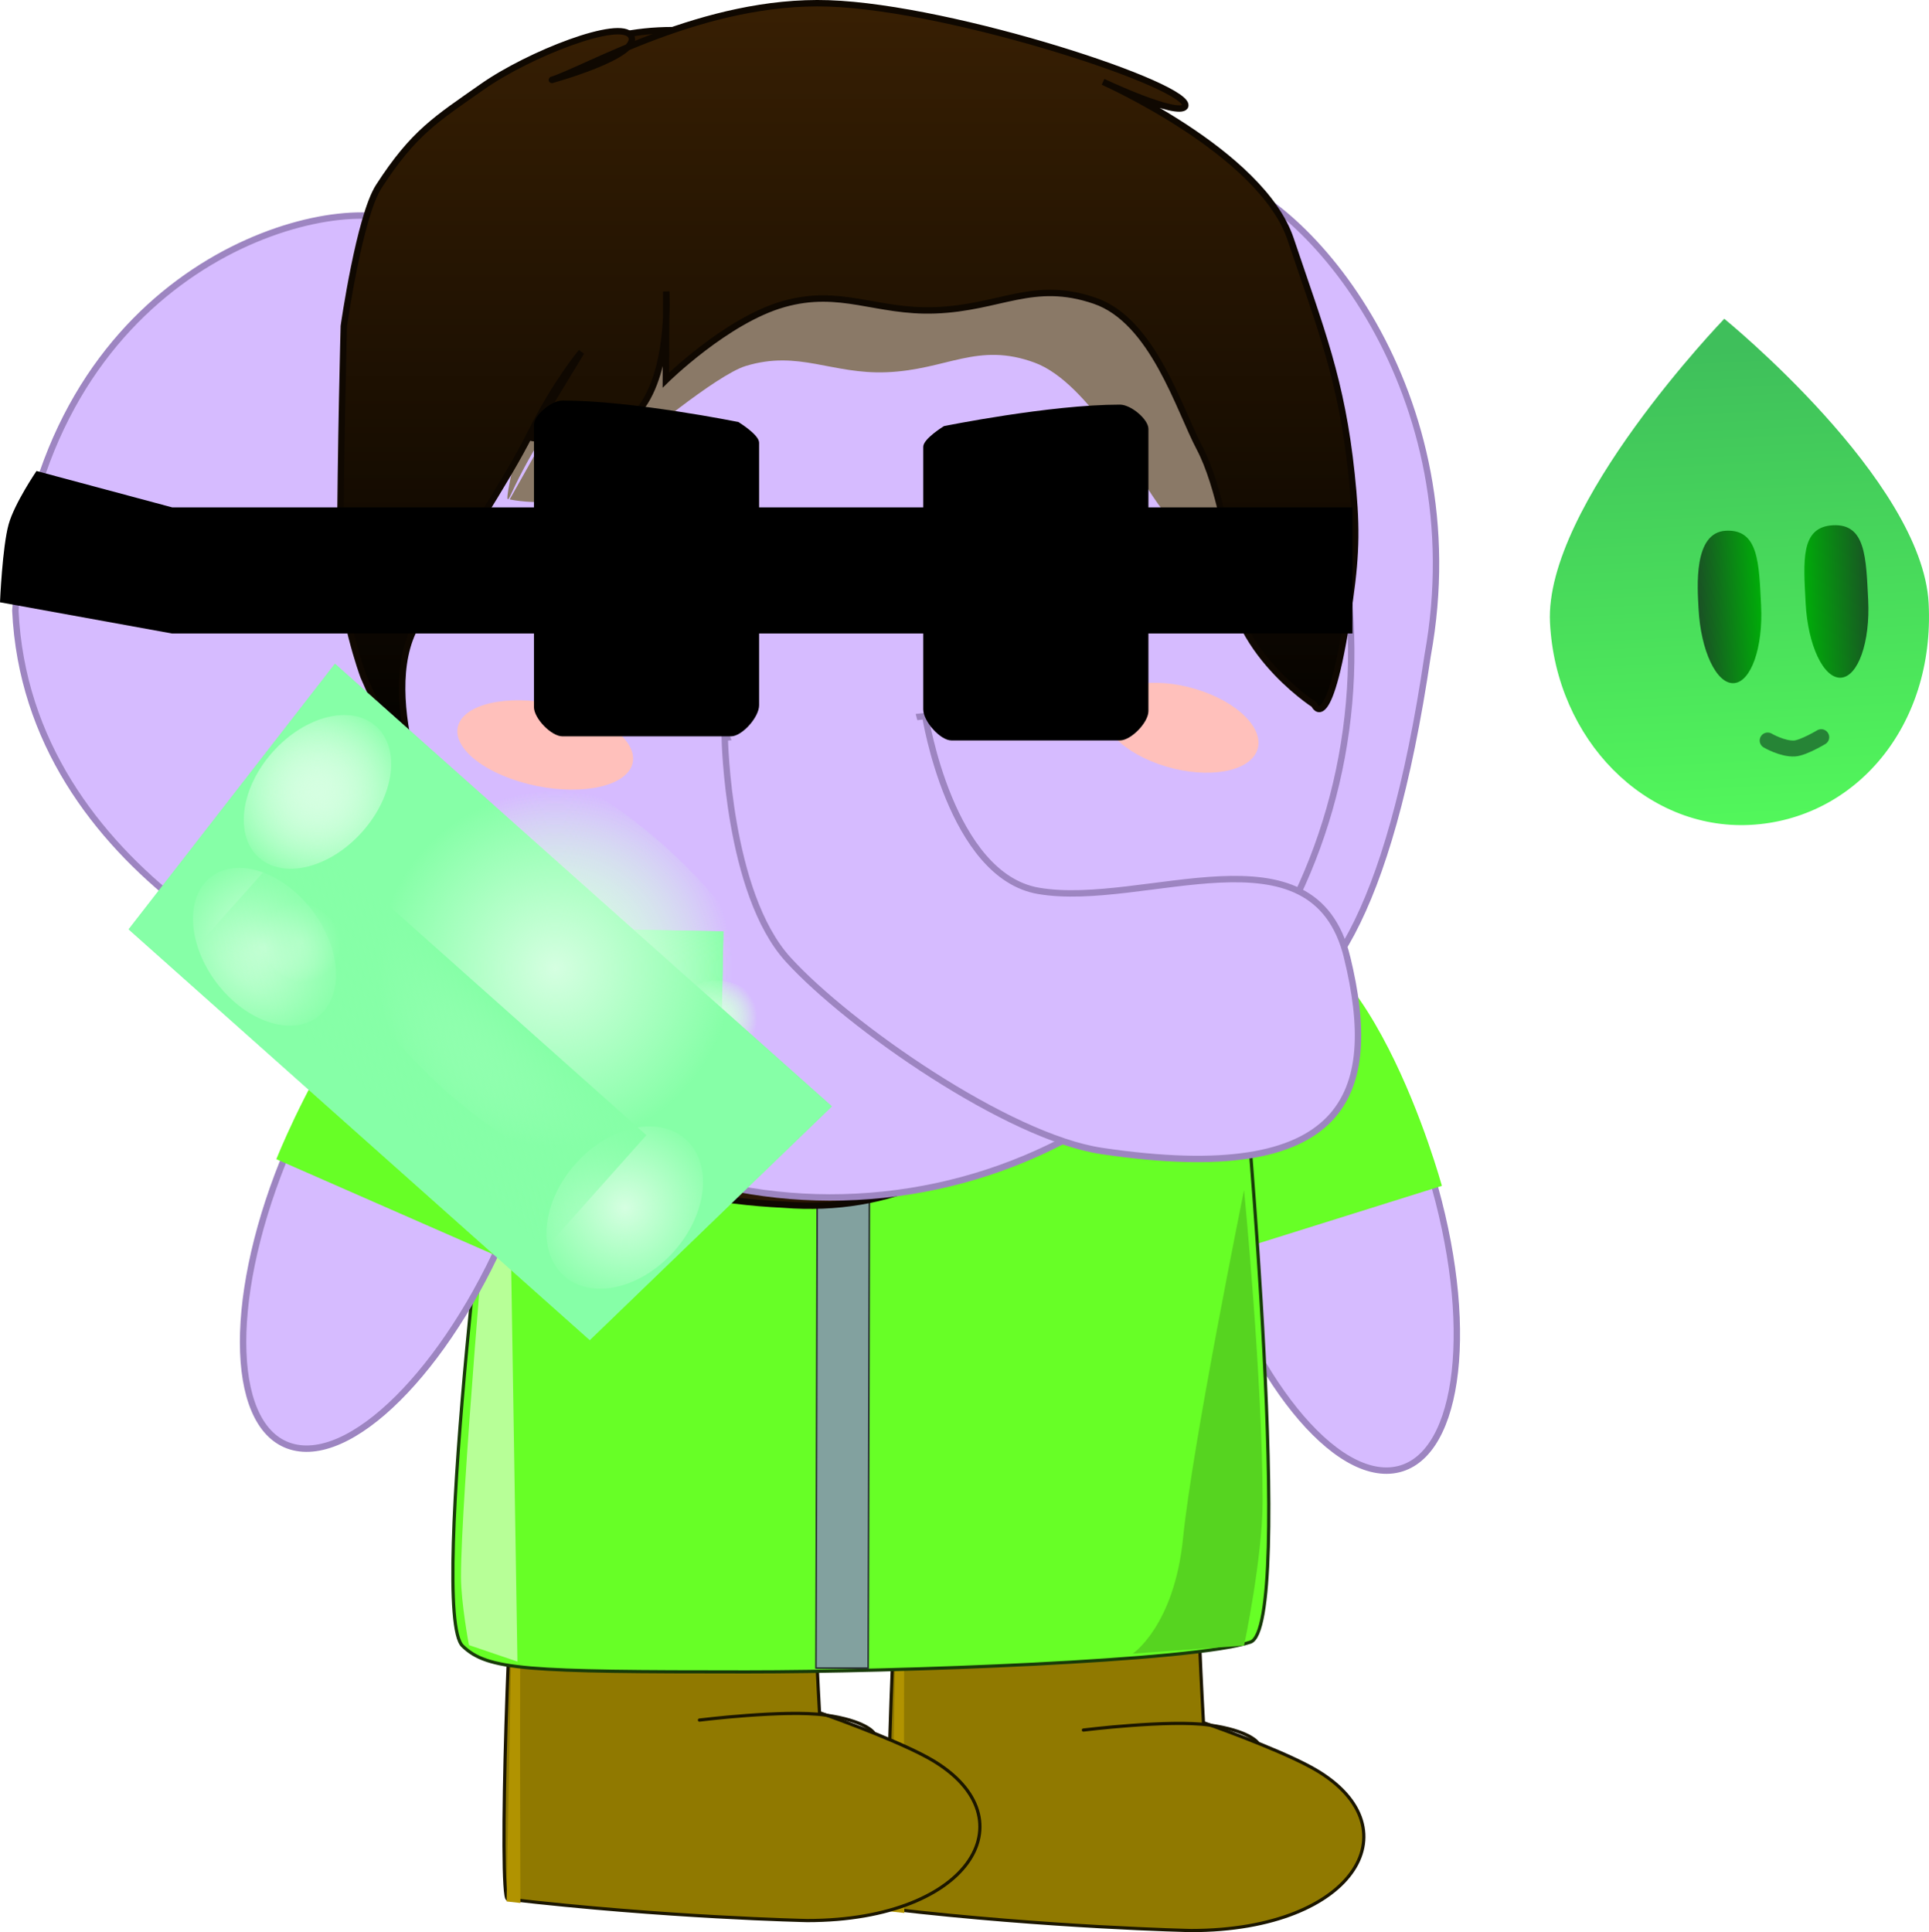 <svg xmlns="http://www.w3.org/2000/svg" xmlns:xlink="http://www.w3.org/1999/xlink" version="1.1" width="301.657" height="302.164" viewBox="0,0,301.657,302.164"><defs><linearGradient x1="228.132" y1="129.65" x2="228.132" y2="259.969" gradientUnits="userSpaceOnUse" id="color-1"><stop offset="0" stop-color="#3b2103"/><stop offset="1" stop-color="#000000"/></linearGradient><linearGradient x1="365.178" y1="190.713" x2="368.971" y2="264.976" gradientUnits="userSpaceOnUse" id="color-2"><stop offset="0" stop-color="#3fbf5b"/><stop offset="1" stop-color="#52f75b"/></linearGradient><linearGradient x1="377.651" y1="230.285" x2="387.431" y2="229.785" gradientUnits="userSpaceOnUse" id="color-3"><stop offset="0" stop-color="#00ab09"/><stop offset="1" stop-color="#185723"/></linearGradient><linearGradient x1="360.902" y1="231.14" x2="370.683" y2="230.64" gradientUnits="userSpaceOnUse" id="color-4"><stop offset="0" stop-color="#1a5125"/><stop offset="1" stop-color="#00ac09"/></linearGradient><radialGradient cx="192.348" cy="294.548" r="6.592" gradientUnits="userSpaceOnUse" id="color-5"><stop offset="0" stop-color="#d5ffe1"/><stop offset="1" stop-color="#d5ffe1" stop-opacity="0"/></radialGradient><radialGradient cx="207.386" cy="295.138" r="6.306" gradientUnits="userSpaceOnUse" id="color-6"><stop offset="0" stop-color="#d5ffe1"/><stop offset="1" stop-color="#d5ffe1" stop-opacity="0"/></radialGradient><radialGradient cx="192.348" cy="294.548" r="6.592" gradientUnits="userSpaceOnUse" id="color-7"><stop offset="0" stop-color="#d5ffe1"/><stop offset="1" stop-color="#d5ffe1" stop-opacity="0"/></radialGradient><radialGradient cx="207.386" cy="295.138" r="6.306" gradientUnits="userSpaceOnUse" id="color-8"><stop offset="0" stop-color="#d5ffe1"/><stop offset="1" stop-color="#d5ffe1" stop-opacity="0"/></radialGradient><radialGradient cx="136.648" cy="284.033" r="14.904" gradientUnits="userSpaceOnUse" id="color-9"><stop offset="0" stop-color="#d5ffe1"/><stop offset="1" stop-color="#d5ffe1" stop-opacity="0"/></radialGradient><radialGradient cx="142.346" cy="283.321" r="6.306" gradientUnits="userSpaceOnUse" id="color-10"><stop offset="0" stop-color="#d5ffe1"/><stop offset="1" stop-color="#d5ffe1" stop-opacity="0"/></radialGradient><radialGradient cx="192.987" cy="324.818" r="15.496" gradientUnits="userSpaceOnUse" id="color-11"><stop offset="0" stop-color="#d5ffe1"/><stop offset="1" stop-color="#d5ffe1" stop-opacity="0"/></radialGradient><radialGradient cx="182.077" cy="287.413" r="27.802" gradientUnits="userSpaceOnUse" id="color-12"><stop offset="0" stop-color="#d5ffe1"/><stop offset="1" stop-color="#d5ffe1" stop-opacity="0"/></radialGradient><linearGradient x1="169.451" y1="289.519" x2="153.614" y2="307.3" gradientUnits="userSpaceOnUse" id="color-13"><stop offset="0" stop-color="#86ffa7"/><stop offset="1" stop-color="#86ffa7" stop-opacity="0"/></linearGradient><radialGradient cx="136.648" cy="284.033" r="14.904" gradientUnits="userSpaceOnUse" id="color-14"><stop offset="0" stop-color="#d5ffe1"/><stop offset="1" stop-color="#d5ffe1" stop-opacity="0"/></radialGradient><radialGradient cx="142.346" cy="283.321" r="6.306" gradientUnits="userSpaceOnUse" id="color-15"><stop offset="0" stop-color="#d5ffe1"/><stop offset="1" stop-color="#d5ffe1" stop-opacity="0"/></radialGradient><radialGradient cx="192.987" cy="324.818" r="15.496" gradientUnits="userSpaceOnUse" id="color-16"><stop offset="0" stop-color="#d5ffe1"/><stop offset="1" stop-color="#d5ffe1" stop-opacity="0"/></radialGradient><radialGradient cx="182.077" cy="287.413" r="27.802" gradientUnits="userSpaceOnUse" id="color-17"><stop offset="0" stop-color="#d5ffe1"/><stop offset="1" stop-color="#d5ffe1" stop-opacity="0"/></radialGradient><linearGradient x1="169.451" y1="289.519" x2="153.614" y2="307.3" gradientUnits="userSpaceOnUse" id="color-18"><stop offset="0" stop-color="#86ffa7"/><stop offset="1" stop-color="#86ffa7" stop-opacity="0"/></linearGradient><radialGradient cx="144.93" cy="259.818" r="14.904" gradientUnits="userSpaceOnUse" id="color-19"><stop offset="0" stop-color="#d5ffe1"/><stop offset="1" stop-color="#d5ffe1" stop-opacity="0"/></radialGradient><radialGradient cx="144.93" cy="259.818" r="14.904" gradientUnits="userSpaceOnUse" id="color-20"><stop offset="0" stop-color="#d5ffe1"/><stop offset="1" stop-color="#d5ffe1" stop-opacity="0"/></radialGradient><linearGradient x1="132.848" y1="-6.322" x2="132.848" y2="123.996" gradientUnits="userSpaceOnUse" id="color-1-,0,0,1,-95.28376,-135.97227"><stop offset="0" stop-color="#3b2103"/><stop offset="1" stop-color="#000000"/></linearGradient></defs><g><g data-paper-data="{&quot;isPaintingLayer&quot;:true}" fill-rule="nonzero" stroke-linejoin="miter" stroke-miterlimit="10" stroke-dasharray="" stroke-dashoffset="0" style="mix-blend-mode: normal"><g data-paper-data="{&quot;index&quot;:null}" stroke-linecap="butt"><path d="M 187.861 190.27 C 181.405 167.116 184.351 147.331 194.441 146.078 C 204.531 144.826 217.945 162.58 224.401 185.734 C 230.857 208.888 227.911 228.673 217.82 229.926 C 207.73 231.179 194.317 213.424 187.861 190.27 Z " data-paper-data="{&quot;origRot&quot;:0,&quot;index&quot;:null}" fill="#d6bbff" stroke="#9d85c1" stroke-width="1"/><path d="M289.969,281.987c18.766,-4.779 30.794,39.438 30.794,39.438l-36.459,11.424c0,0 -16.401,-45.243 5.665,-50.862z" data-paper-data="{&quot;origRot&quot;:0,&quot;index&quot;:null}" fill="#67ff26" stroke="none" stroke-width="0" transform="matrix(1,0,0,1,-95.284,-135.972)"/></g><g><g data-paper-data="{&quot;index&quot;:null}"><path d="M 139.406 298.553 C 137.964 298.384 139.623 247.328 141.18 235.354 C 142.077 228.457 187.312 231.273 187.195 235.024 C 186.853 245.98 188.198 269.401 188.198 269.401 C 188.198 269.401 199.257 273.249 204.949 276.33 C 221.589 285.336 212.248 301.914 186.264 301.914 C 186.264 301.914 164.118 301.444 139.406 298.553 Z " data-paper-data="{&quot;origPos&quot;:null}" fill="#907900" stroke-linecap="butt" stroke-width="0.5" stroke="#1b1600"/><path d="M 169.42 270.557 C 169.42 270.557 182.782 268.901 189.084 269.77 C 195.387 270.64 196.674 272.519 196.674 272.519 " data-paper-data="{&quot;origPos&quot;:null}" fill="none" stroke-linecap="round" stroke-width="0.5" stroke="#1b1600"/></g><path d="M234.545,434.896l1.201,-64.608l2.882,-0.48c0,0 -1.605,3.468 -1.863,17.525c-0.21,11.438 -0.058,47.803 -0.058,47.803z" fill="#b19300" stroke="none" stroke-width="0" stroke-linecap="butt" transform="matrix(1,0,0,1,-95.284,-135.972)"/></g><g><g data-paper-data="{&quot;index&quot;:null}"><path d="M 79.367 296.993 C 77.925 296.824 79.583 245.768 81.141 233.794 C 82.038 226.897 127.273 229.713 127.156 233.464 C 126.814 244.42 128.159 267.841 128.159 267.841 C 128.159 267.841 139.218 271.689 144.91 274.77 C 161.55 283.776 152.209 300.354 126.225 300.354 C 126.225 300.354 104.079 299.884 79.367 296.993 Z " data-paper-data="{&quot;origPos&quot;:null}" fill="#907900" stroke-linecap="butt" stroke-width="0.5" stroke="#1b1600"/><path d="M 109.381 268.997 C 109.381 268.997 122.743 267.341 129.045 268.21 C 135.348 269.079 136.635 270.959 136.635 270.959 " data-paper-data="{&quot;origPos&quot;:null}" fill="none" stroke-linecap="round" stroke-width="0.5" stroke="#1b1600"/></g><path d="M174.506,433.336l1.201,-64.608l2.882,-0.48c0,0 -1.605,3.468 -1.863,17.525c-0.21,11.438 -0.058,47.803 -0.058,47.803z" fill="#b19300" stroke="none" stroke-width="0" stroke-linecap="butt" transform="matrix(1,0,0,1,-95.284,-135.972)"/></g><g stroke-linecap="butt"><path d="M 77.716 168.288 C 89.486 168.148 114.52 168.545 135.958 168.612 C 157.396 168.678 194.524 168.107 194.524 168.107 C 194.524 168.107 202.567 254.44 195.537 256.81 C 186.688 259.794 140.444 261.467 116.755 261.467 C 82.163 261.467 76.29 261.19 72.349 257.419 C 66.917 252.223 77.716 168.288 77.716 168.288 Z " data-paper-data="{&quot;index&quot;:null}" fill="#67ff26" stroke="#183b09" stroke-width="0.5"/><path d="M 127.604 260.871 L 127.839 168.76 L 136 168.76 C 136 168.76 135.893 211.516 135.825 238.882 C 135.801 248.247 135.765 260.871 135.765 260.871 Z " data-paper-data="{&quot;index&quot;:null}" fill="#82a19f" stroke="#2b3434" stroke-width="0.25"/><path d="M168.617,393.245c0,0 -1.243,-6.614 -1.243,-10.709c0,-12.286 4.213,-60.718 4.213,-60.718l3.44,0.119l1.174,73.888z" fill="#b7ff97" stroke="none" stroke-width="0" transform="matrix(1,0,0,1,-95.284,-135.972)"/><path d="M272.423,394.579c0,0 6.494,-4.357 7.865,-18.065c1.459,-14.588 9.541,-54.44 9.541,-54.44c0,0 2.901,29.677 2.901,48.671c0,8.812 -2.901,22.579 -2.901,22.579z" fill="#56d420" stroke="none" stroke-width="0" transform="matrix(1,0,0,1,-95.284,-135.972)"/></g><path d="M 122.495 188.386 C 38.34 184.406 37.569 83.356 37.569 83.356 C 37.569 83.356 58.077 4.713 105.157 4.713 C 152.237 4.713 194.486 67.224 194.486 67.224 C 194.486 67.224 190.308 193.801 122.495 188.386 Z " data-paper-data="{&quot;index&quot;:null}" fill="#2b1702" stroke="#0f0801" stroke-width="1" stroke-linecap="butt"/><g stroke-linecap="butt"><g data-paper-data="{&quot;index&quot;:null}"><path d="M 223.259 102.486 C 210.98 185.737 182.041 155.665 166.993 152.346 C 151.944 149.026 144.316 102.201 150.671 73.394 C 157.025 44.586 174.375 23.924 189.424 27.243 C 204.473 30.563 230.718 61.543 223.259 102.486 Z " data-paper-data="{&quot;origRot&quot;:0,&quot;origPos&quot;:null,&quot;index&quot;:null}" fill="#d6bbff" stroke="#9d85c1" stroke-width="1"/><path d="M 2.399 95.491 C 6.124 43.703 47.453 30.905 61.062 34.193 C 74.671 37.481 81.475 84.289 75.667 113.108 C 69.858 141.928 76.489 162.311 62.88 159.023 C 49.272 155.734 4.334 136.637 2.399 95.491 Z " data-paper-data="{&quot;origRot&quot;:0,&quot;origPos&quot;:null}" fill="#d6bbff" stroke="#9d85c1" stroke-width="1"/><path d="M 47.478 109.681 C 42.505 62.333 75.037 20.11 120.14 15.373 C 165.242 10.636 205.837 45.178 210.81 92.526 C 215.782 139.873 183.251 182.096 138.148 186.833 C 93.046 191.57 52.452 157.028 47.478 109.681 Z " data-paper-data="{&quot;origPos&quot;:null,&quot;origRot&quot;:0}" fill="#d6bbff" stroke="#9d85c1" stroke-width="1"/><path d="M 173.007 109.648 C 174.945 106.518 181.728 105.845 188.157 108.144 C 194.586 110.444 198.226 114.846 196.288 117.975 C 194.351 121.105 187.568 121.778 181.139 119.479 C 174.71 117.179 171.069 112.778 173.007 109.648 Z " data-paper-data="{&quot;origPos&quot;:null,&quot;origRot&quot;:0}" fill="#ffc0bb" stroke="none" stroke-width="1"/><path d="M 42.032 106.011 C 42.396 86.779 59.393 41.154 67.977 41.33 C 76.561 41.506 73.482 87.416 73.118 106.648 C 72.753 125.879 74.532 156.73 65.948 156.554 C 57.363 156.378 41.667 125.242 42.032 106.011 Z " data-paper-data="{&quot;origRot&quot;:0,&quot;origPos&quot;:null}" fill="#d6bbff" stroke="none" stroke-width="1"/><g data-paper-data="{&quot;origPos&quot;:null,&quot;origRot&quot;:0}"><path d="M 210.666 149.726 C 215.887 171.192 210.7 185.707 172.291 179.998 C 157.66 177.824 132.756 160.482 123.262 150.074 C 113.769 139.667 113.336 115.37 113.336 115.37 L 144.693 111.987 C 144.693 111.987 148.623 136.958 162.398 139.32 C 178.884 142.148 205.446 128.261 210.667 149.726 Z " data-paper-data="{&quot;origPos&quot;:null,&quot;origRot&quot;:0}" stroke="#9d85c1" stroke-width="1" fill="#d6bbff"/><path d="M 121.466 133.785 L 112.778 111.632 L 142.602 109.41 L 148.293 130.94 Z " data-paper-data="{&quot;origRot&quot;:0,&quot;origPos&quot;:null}" stroke="none" stroke-width="1" fill="#d6bbff"/></g><path d="M 72.133 112.494 C 74.372 109.332 82.066 108.564 89.317 110.777 C 96.568 112.99 100.631 117.347 98.392 120.509 C 96.153 123.67 88.46 124.439 81.209 122.226 C 73.957 120.013 69.894 115.656 72.133 112.494 Z " data-paper-data="{&quot;origPos&quot;:null,&quot;origRot&quot;:0}" fill="#ffc0bb" stroke="none" stroke-width="1"/></g><path d="M 66.126 67.798 C 61.551 76.95 54.466 94.106 54.23 103.948 C 54.094 109.607 60.228 138.458 43.608 138.458 C 36.534 138.458 33.233 133.43 32.986 127.836 C 31.824 101.576 38.192 90.515 43.913 67.796 C 44.909 63.84 50.069 47.003 55.447 47.374 C 56.846 46.696 58.416 46.316 60.075 46.316 C 65.941 46.316 70.697 51.071 70.697 56.938 C 72.324 58.658 67.263 65.526 66.126 67.798 Z " fill="#d6bbff" stroke="none" stroke-width="0.5"/></g><path d="M282.856,204.425l20.323,11.796c0,0 -22.477,4.128 -26.106,-0.502c-3.628,-4.63 -11.513,-19.906 -19.991,-23.031c-8.959,-3.302 -13.692,1.124 -23.155,1.499c-8.603,0.341 -13.742,-3.502 -22.026,-0.979c-4.609,1.404 -17.112,11.899 -17.112,11.899l0.054,-13.863c0,0 0.788,13.174 -4.394,19.133c-5.182,5.958 -15.46,3.696 -15.46,3.696l7.518,-13.36c0,0 -3.728,4.789 -7.34,12.611c-3.612,7.822 12.034,-49.924 14.851,-54.616c5.09,-8.479 60.922,7.97 74.006,7.082c8.903,-0.604 18.831,38.634 18.831,38.634z" data-paper-data="{&quot;index&quot;:null}" fill="#8a7967" stroke="#000000" stroke-width="0" stroke-linecap="butt" transform="matrix(1,0,0,1,-95.284,-135.972)"/><path d="M 187.583 70.062 C 184.415 64.095 180.314 50.155 171.187 47.031 C 161.542 43.729 156.447 48.154 146.26 48.53 C 136.998 48.871 131.465 45.028 122.547 47.551 C 113.629 50.074 104.125 59.45 104.125 59.45 L 104.183 45.587 C 104.183 45.587 105.031 58.762 99.453 64.72 C 93.874 70.678 82.809 68.416 82.809 68.416 L 90.903 55.057 C 90.903 55.057 86.889 59.846 83 67.668 C 79.112 75.49 71.767 86.183 65.128 97.726 C 58.488 109.269 68.755 131.186 68.755 131.186 C 68.755 131.186 57.848 108.282 56.846 105.788 C 56.741 105.527 53.164 95.658 53.195 87.194 C 53.26 69.905 53.767 51.005 53.767 51.005 C 53.767 51.005 56.202 33.86 59.235 29.167 C 64.715 20.688 68.223 18.633 75.452 13.55 C 82.68 8.467 97.115 2.828 98.673 5.626 C 100.37 8.673 86.066 12.567 86.157 12.538 C 91.885 10.724 110.051 -0.134 129.61 0.529 C 149.169 1.193 186.93 13.621 185.318 16.671 C 184.142 18.295 172.498 12.799 172.498 12.799 C 172.498 12.799 197.256 23.789 201.833 37.406 C 206.566 51.491 209.807 59.399 211.359 74.177 C 212.16 81.799 212.17 86.175 211.095 93.763 C 207.942 116.011 205.507 110.192 205.507 110.192 C 205.507 110.192 190.735 100.705 192.321 86.827 C 192.321 86.827 190.752 76.028 187.583 70.062 Z " data-paper-data="{&quot;index&quot;:null}" fill="url(#color-1-,0,0,1,-95.28376,-135.97227)" stroke="#0f0801" stroke-width="1" stroke-linecap="butt"/><g stroke-linecap="butt"><path d="M122.204,235.046l-26.92,-4.886c0,0 0.365,-8.646 1.349,-12.187c0.913,-3.283 4.358,-8.343 4.358,-8.343l21.213,5.687h184.579v19.729z" data-paper-data="{&quot;index&quot;:null}" stroke="#000000" stroke-width="0" fill="#000000" transform="matrix(1,0,0,1,-95.284,-135.972)"/><path d="M239.662,246.896c0,-5.703 0,-23.72 0,-41.054c0,-1.261 3.24,-3.23 3.24,-3.23c0,0 16.549,-3.361 27.512,-3.361c1.741,0 4.46,2.31 4.46,3.789c0,17.224 0,38.759 0,44.135c0,1.792 -2.719,4.591 -4.46,4.591c0,0 -21.204,0 -26.354,0c-1.717,0 -4.399,-2.97 -4.399,-4.871z" data-paper-data="{&quot;index&quot;:null}" stroke="#00360a" stroke-width="0" fill="#000000" transform="matrix(1,0,0,1,-95.284,-135.972)"/><path d="M213.994,246.256c0,1.901 -2.682,4.871 -4.399,4.871c-5.15,0 -26.354,0 -26.354,0c-1.741,0 -4.46,-2.8 -4.46,-4.591c0,-5.376 0,-26.911 0,-44.135c0,-1.479 2.719,-3.789 4.46,-3.789c10.963,0 27.512,3.361 27.512,3.361c0,0 3.24,1.969 3.24,3.23c0,17.333 0,35.351 0,41.054z" data-paper-data="{&quot;index&quot;:null}" stroke="#00360a" stroke-width="0" fill="#000000" transform="matrix(1,0,0,1,-95.284,-135.972)"/></g><g data-paper-data="{&quot;index&quot;:null}"><path d="M337.672,233.356c-0.934,-18.298 27.257,-47.531 27.257,-47.531c0,0 30.972,25.208 31.957,44.507c0.986,19.299 -11.563,33.809 -27.915,34.644c-16.351,0.835 -30.365,-13.322 -31.299,-31.62z" data-paper-data="{&quot;origPos&quot;:null,&quot;index&quot;:null}" fill="url(#color-2)" stroke="#0066ff" stroke-width="0" stroke-linecap="butt" transform="matrix(1,0,0,1,-95.284,-135.972)"/><g data-paper-data="{&quot;index&quot;:null}"><g data-paper-data="{&quot;origPos&quot;:null}" stroke-linecap="butt"><path d="M387.431,229.785c0.336,6.583 -1.581,12.031 -4.282,12.169c-2.701,0.138 -5.163,-5.087 -5.499,-11.67c-0.336,-6.583 -0.847,-11.907 4.282,-12.169c5.129,-0.262 5.163,5.087 5.499,11.67z" data-paper-data="{&quot;origPos&quot;:null,&quot;index&quot;:null}" fill="url(#color-3)" stroke-width="0" stroke="#ffffff" transform="matrix(1,0,0,1,-95.284,-135.972)"/><path d="M370.683,230.64c0.336,6.583 -1.581,12.031 -4.282,12.169c-2.701,0.138 -5.163,-5.087 -5.499,-11.67c-0.171,-3.346 -0.847,-11.907 4.282,-12.169c5.129,-0.262 5.163,5.087 5.499,11.67z" data-paper-data="{&quot;origPos&quot;:null,&quot;index&quot;:null}" fill="url(#color-4)" stroke-width="0" stroke="#ffffff" transform="matrix(1,0,0,1,-95.284,-135.972)"/></g><path d="M 284.802 115.288 C 284.802 115.288 282.004 116.964 280.646 117.049 C 278.737 117.168 276.43 115.809 276.43 115.809 " data-paper-data="{&quot;origPos&quot;:null}" fill="none" stroke="#268436" stroke-width="2.5" stroke-linecap="round"/></g></g><g data-paper-data="{&quot;index&quot;:null}" stroke-linecap="butt"><path d="M 80.082 190.191 C 71.129 212.499 55.852 228.678 45.96 226.328 C 36.068 223.977 35.306 203.988 44.259 181.681 C 53.211 159.373 68.488 143.195 78.381 145.545 C 88.273 147.895 89.035 167.884 80.082 190.191 Z " data-paper-data="{&quot;origRot&quot;:0,&quot;index&quot;:null}" fill="#d6bbff" stroke="#9d85c1" stroke-width="1"/><path d="M173.429,281.427c21.318,8.002 0.061,51.177 0.061,51.177l-34.989,-15.348c0,0 16.798,-42.634 34.928,-35.829z" data-paper-data="{&quot;origRot&quot;:0,&quot;index&quot;:null}" fill="#67ff26" stroke="none" stroke-width="0" transform="matrix(1,0,0,1,-95.284,-135.972)"/></g><path d="M181.968,294.354c0.063,-3.36 4.761,-5.997 10.494,-5.89c5.733,0.107 10.329,2.918 10.266,6.278c-0.063,3.36 -4.761,5.997 -10.494,5.89c-5.733,-0.107 -10.329,-2.918 -10.266,-6.278z" data-paper-data="{&quot;index&quot;:null}" fill="url(#color-5)" stroke="none" stroke-width="0" stroke-linecap="butt" transform="matrix(1,0,0,1,-95.284,-135.972)"/><path d="M208.172,294.027c0,0 -18.115,1.882 -40.16,1.405c-23.62,-0.512 -35.661,-3.362 -35.661,-3.362l0.663,-11.846l75.391,1.411z" data-paper-data="{&quot;index&quot;:null}" fill="#86ffa7" stroke="none" stroke-width="0" stroke-linecap="butt" transform="matrix(1,0,0,1,-95.284,-135.972)"/><path d="M200.391,295.007c0.06,-3.214 3.241,-5.761 7.104,-5.689c3.863,0.072 6.947,2.736 6.886,5.951c-0.06,3.214 -3.241,5.761 -7.104,5.689c-3.863,-0.072 -6.947,-2.736 -6.886,-5.951z" data-paper-data="{&quot;index&quot;:null}" fill="url(#color-6)" stroke="none" stroke-width="0" stroke-linecap="butt" transform="matrix(1,0,0,1,-95.284,-135.972)"/><path d="M181.968,294.354c0.063,-3.36 4.761,-5.997 10.494,-5.89c5.733,0.107 10.329,2.918 10.266,6.278c-0.063,3.36 -4.761,5.997 -10.494,5.89c-5.733,-0.107 -10.329,-2.918 -10.266,-6.278z" data-paper-data="{&quot;index&quot;:null}" fill="url(#color-7)" stroke="none" stroke-width="0" stroke-linecap="butt" transform="matrix(1,0,0,1,-95.284,-135.972)"/><path d="M208.172,294.027c0,0 -18.115,1.882 -40.16,1.405c-23.62,-0.512 -35.661,-3.362 -35.661,-3.362l0.663,-11.846l75.391,1.411z" data-paper-data="{&quot;index&quot;:null}" fill="#86ffa7" stroke="none" stroke-width="0" stroke-linecap="butt" transform="matrix(1,0,0,1,-95.284,-135.972)"/><path d="M200.391,295.007c0.06,-3.214 3.241,-5.761 7.104,-5.689c3.863,0.072 6.947,2.736 6.886,5.951c-0.06,3.214 -3.241,5.761 -7.104,5.689c-3.863,-0.072 -6.947,-2.736 -6.886,-5.951z" data-paper-data="{&quot;index&quot;:null}" fill="url(#color-8)" stroke="none" stroke-width="0" stroke-linecap="butt" transform="matrix(1,0,0,1,-95.284,-135.972)"/><g stroke-linecap="butt"><g><path d="M187.512,345.539l-72.112,-64.23l32.267,-41.531l77.71,69.216z" data-paper-data="{&quot;index&quot;:null}" fill="#86ffa7" stroke="#000000" stroke-width="0" transform="matrix(1,0,0,1,-95.284,-135.972)"/><path d="M129.182,289.708c-4.598,-6.049 -4.983,-13.494 -0.859,-16.628c4.123,-3.134 11.193,-0.771 15.791,5.278c4.598,6.049 4.983,13.494 0.859,16.628c-4.123,3.134 -11.193,0.771 -15.791,-5.278z" data-paper-data="{&quot;origRot&quot;:0,&quot;index&quot;:null}" fill="url(#color-9)" stroke="none" stroke-width="0" transform="matrix(1,0,0,1,-95.284,-135.972)"/><path d="M137.121,278.668c2.138,-2.401 6.211,-2.263 9.096,0.307c2.885,2.57 3.491,6.599 1.353,9c-2.138,2.401 -6.211,2.263 -9.096,-0.307c-2.885,-2.57 -3.491,-6.599 -1.353,-9z" data-paper-data="{&quot;index&quot;:null}" fill="url(#color-10)" stroke="none" stroke-width="0" transform="matrix(1,0,0,1,-95.284,-135.972)"/><path d="M185.292,317.965c5.255,-5.899 12.959,-7.613 17.208,-3.829c4.249,3.785 3.435,11.636 -1.82,17.535c-5.255,5.899 -12.959,7.613 -17.208,3.829c-4.249,-3.785 -3.435,-11.636 1.82,-17.535z" data-paper-data="{&quot;index&quot;:null}" fill="url(#color-11)" stroke="none" stroke-width="0" transform="matrix(1,0,0,1,-95.284,-135.972)"/><path d="M147.496,256.611c9.427,-10.584 32.552,-5.374 51.651,11.637c19.099,17.011 26.94,39.382 17.512,49.966c-9.427,10.584 -32.552,5.374 -51.651,-11.637c-19.099,-17.011 -26.94,-39.382 -17.512,-49.966z" data-paper-data="{&quot;index&quot;:null}" fill="url(#color-12)" stroke="none" stroke-width="0" transform="matrix(1,0,0,1,-95.284,-135.972)"/><path d="M180.532,331.276l-53.837,-47.953l15.838,-17.781l53.837,47.953z" data-paper-data="{&quot;index&quot;:null}" fill="url(#color-13)" stroke="none" stroke-width="NaN" transform="matrix(1,0,0,1,-95.284,-135.972)"/><path d="M187.512,345.539l-72.112,-64.23l32.267,-41.531l77.71,69.216z" data-paper-data="{&quot;index&quot;:null}" fill="#86ffa7" stroke="#000000" stroke-width="0" transform="matrix(1,0,0,1,-95.284,-135.972)"/><path d="M129.182,289.708c-4.598,-6.049 -4.983,-13.494 -0.859,-16.628c4.123,-3.134 11.193,-0.771 15.791,5.278c4.598,6.049 4.983,13.494 0.859,16.628c-4.123,3.134 -11.193,0.771 -15.791,-5.278z" data-paper-data="{&quot;origRot&quot;:0,&quot;index&quot;:null}" fill="url(#color-14)" stroke="none" stroke-width="0" transform="matrix(1,0,0,1,-95.284,-135.972)"/><path d="M137.121,278.668c2.138,-2.401 6.211,-2.263 9.096,0.307c2.885,2.57 3.491,6.599 1.353,9c-2.138,2.401 -6.211,2.263 -9.096,-0.307c-2.885,-2.57 -3.491,-6.599 -1.353,-9z" data-paper-data="{&quot;index&quot;:null}" fill="url(#color-15)" stroke="none" stroke-width="0" transform="matrix(1,0,0,1,-95.284,-135.972)"/><path d="M185.292,317.965c5.255,-5.899 12.959,-7.613 17.208,-3.829c4.249,3.785 3.435,11.636 -1.82,17.535c-5.255,5.899 -12.959,7.613 -17.208,3.829c-4.249,-3.785 -3.435,-11.636 1.82,-17.535z" data-paper-data="{&quot;index&quot;:null}" fill="url(#color-16)" stroke="none" stroke-width="0" transform="matrix(1,0,0,1,-95.284,-135.972)"/><path d="M147.496,256.611c9.427,-10.584 32.552,-5.374 51.651,11.637c19.099,17.011 26.94,39.382 17.512,49.966c-9.427,10.584 -32.552,5.374 -51.651,-11.637c-19.099,-17.011 -26.94,-39.382 -17.512,-49.966z" data-paper-data="{&quot;index&quot;:null}" fill="url(#color-17)" stroke="none" stroke-width="0" transform="matrix(1,0,0,1,-95.284,-135.972)"/><path d="M180.532,331.276l-53.837,-47.953l15.838,-17.781l53.837,47.953z" data-paper-data="{&quot;index&quot;:null}" fill="url(#color-18)" stroke="none" stroke-width="NaN" transform="matrix(1,0,0,1,-95.284,-135.972)"/></g><path d="M135.779,270.091c-3.867,-3.445 -2.906,-10.837 2.148,-16.511c5.054,-5.674 12.286,-7.481 16.153,-4.036c3.867,3.445 2.906,10.837 -2.148,16.511c-5.054,5.674 -12.286,7.481 -16.153,4.036z" data-paper-data="{&quot;index&quot;:null}" fill="url(#color-19)" stroke="none" stroke-width="0" transform="matrix(1,0,0,1,-95.284,-135.972)"/><path d="M135.779,270.091c-3.867,-3.445 -2.906,-10.837 2.148,-16.511c5.054,-5.674 12.286,-7.481 16.153,-4.036c3.867,3.445 2.906,10.837 -2.148,16.511c-5.054,5.674 -12.286,7.481 -16.153,4.036z" data-paper-data="{&quot;index&quot;:null}" fill="url(#color-20)" stroke="none" stroke-width="0" transform="matrix(1,0,0,1,-95.284,-135.972)"/></g></g></g></svg>